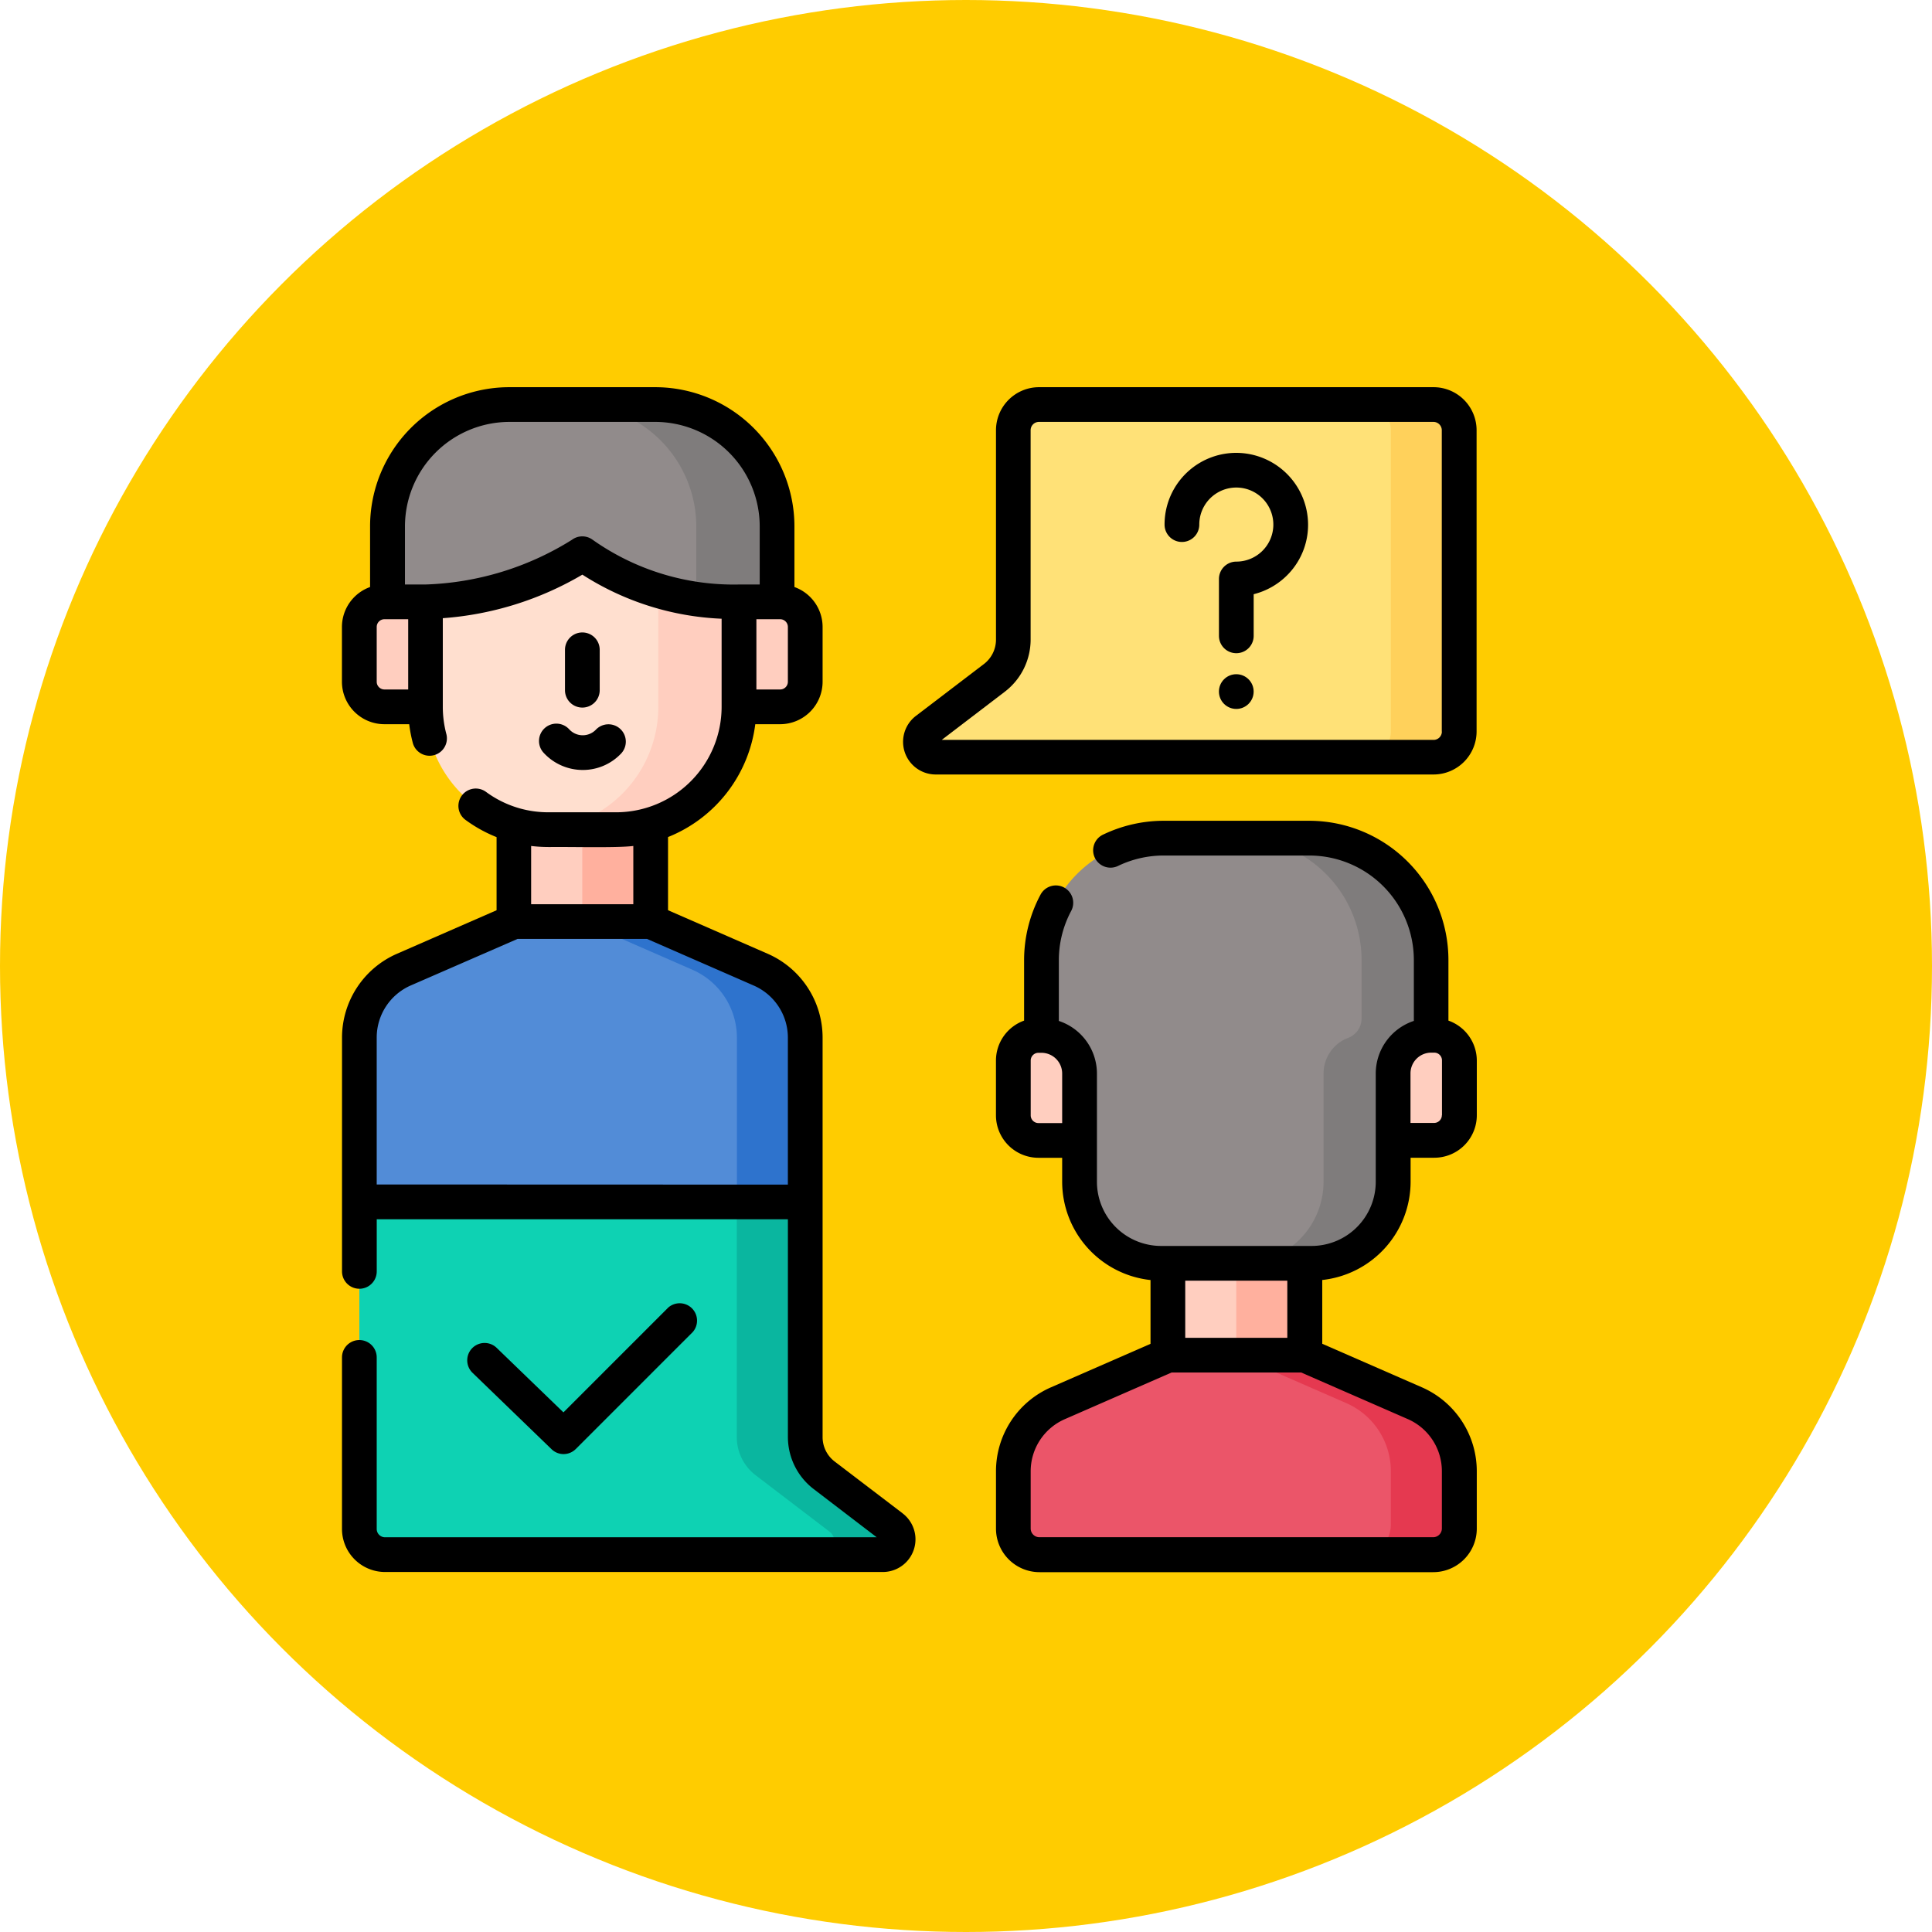 <svg xmlns="http://www.w3.org/2000/svg" width="71" height="71" viewBox="0 0 71 71">
  <g id="Grupo_1119193" data-name="Grupo 1119193" transform="translate(-194.051 -674)">
    <circle id="Elipse_11636" data-name="Elipse 11636" cx="35.5" cy="35.5" r="35.5" transform="translate(194.051 674)" fill="#fc0"/>
    <g id="Grupo_1119192" data-name="Grupo 1119192" transform="translate(195.77 688.229)">
      <g id="Grupo_1119188" data-name="Grupo 1119188" transform="translate(11.487 0.638)">
        <path id="Trazado_913676" data-name="Trazado 913676" d="M29.056,230.929H24.03L19.985,232.7a2.727,2.727,0,0,0-1.635,2.5v6.035H34.736V235.2a2.727,2.727,0,0,0-1.635-2.5Z" transform="translate(-18.35 -211.928)" fill="#528cd7"/>
        <path id="Trazado_913677" data-name="Trazado 913677" d="M122.91,235.2v6.035H120.4V235.2a2.727,2.727,0,0,0-1.634-2.5l-4.043-1.767h2.51l4.045,1.768A2.727,2.727,0,0,1,122.91,235.2Z" transform="translate(-106.525 -211.929)" fill="#2e73cd"/>
        <path id="Trazado_913678" data-name="Trazado 913678" d="M85.139,158.539h5.026V164.7H85.139Z" transform="translate(-79.459 -145.694)" fill="#ffcebf"/>
        <path id="Trazado_913679" data-name="Trazado 913679" d="M114.695,158.534h2.513v6.156h-2.513Z" transform="translate(-106.502 -145.69)" fill="#ffb09e"/>
        <path id="Trazado_913680" data-name="Trazado 913680" d="M53.961,62.509H51.466A4.513,4.513,0,0,1,46.953,58V50.548H58.474V58A4.513,4.513,0,0,1,53.961,62.509Z" transform="translate(-44.52 -46.887)" fill="#ffdfcf"/>
        <path id="Trazado_913681" data-name="Trazado 913681" d="M104.536,50.542v7.449a4.513,4.513,0,0,1-4.513,4.513H97.528c-.078,0-.155,0-.232-.006a4.514,4.514,0,0,0,4.273-4.507V50.542Z" transform="translate(-90.582 -46.881)" fill="#ffcebf"/>
        <path id="Trazado_913682" data-name="Trazado 913682" d="M43.911,9.265A4.478,4.478,0,0,0,40.347,7.5H34.994a4.481,4.481,0,0,0-4.482,4.482v3.056l1.4-.287a11.377,11.377,0,0,0,5.761-1.772,9.648,9.648,0,0,0,5.76,1.772l1.4.287V11.982a4.479,4.479,0,0,0-.918-2.717Z" transform="translate(-29.478 -7.5)" fill="#918b8b"/>
        <path id="Trazado_913683" data-name="Trazado 913683" d="M118.725,11.979v3.056l-1.4-.286a11,11,0,0,1-1.57-.109V11.979A4.482,4.482,0,0,0,111.276,7.5h2.967a4.482,4.482,0,0,1,4.482,4.482Z" transform="translate(-103.373 -7.497)" fill="#7f7c7c"/>
        <g id="Grupo_1119186" data-name="Grupo 1119186" transform="translate(0 7.251)">
          <path id="Trazado_913684" data-name="Trazado 913684" d="M183.94,92.768h-1.51v3.858h1.51a.922.922,0,0,0,.922-.922V93.69A.922.922,0,0,0,183.94,92.768Z" transform="translate(-168.477 -92.768)" fill="#ffcebf"/>
          <path id="Trazado_913685" data-name="Trazado 913685" d="M19.272,92.768h1.51v3.858h-1.51a.922.922,0,0,1-.922-.922V93.69A.922.922,0,0,1,19.272,92.768Z" transform="translate(-18.35 -92.768)" fill="#ffcebf"/>
          <path id="Trazado_913686" data-name="Trazado 913686" d="M367.756,345.894h5.026v6.156h-5.026Z" transform="translate(-338.042 -324.368)" fill="#ffcebf"/>
        </g>
        <path id="Trazado_913687" data-name="Trazado 913687" d="M397.313,345.889h2.513v6.156h-2.513Z" transform="translate(-365.086 -317.112)" fill="#ffb09e"/>
        <path id="Trazado_913688" data-name="Trazado 913688" d="M317.356,422.547v2.106a.959.959,0,0,1-.958.958H301.928a.958.958,0,0,1-.958-.958v-2.106a2.727,2.727,0,0,1,1.635-2.5l4.045-1.768h5.026l4.045,1.768A2.727,2.727,0,0,1,317.356,422.547Z" transform="translate(-276.936 -383.347)" fill="#eb5569"/>
        <path id="Trazado_913689" data-name="Trazado 913689" d="M405.5,422.547v2.106a.958.958,0,0,1-.958.958H402.22a1.181,1.181,0,0,0,.77-1.107v-1.959a2.729,2.729,0,0,0-1.635-2.5l-4.045-1.767h2.513l4.045,1.768A2.727,2.727,0,0,1,405.5,422.547Z" transform="translate(-365.083 -383.347)" fill="#e53950"/>
        <path id="Trazado_913690" data-name="Trazado 913690" d="M466.557,280.124h-1.51v3.858h1.51a.922.922,0,0,0,.922-.922v-2.014A.922.922,0,0,0,466.557,280.124Z" transform="translate(-427.06 -256.94)" fill="#ffcebf"/>
        <path id="Trazado_913691" data-name="Trazado 913691" d="M301.89,280.124h1.51v3.858h-1.51a.922.922,0,0,1-.922-.922v-2.014A.922.922,0,0,1,301.89,280.124Z" transform="translate(-276.934 -256.94)" fill="#ffcebf"/>
        <path id="Trazado_913692" data-name="Trazado 913692" d="M264.307,8.443v7.7a1.76,1.76,0,0,1-.691,1.4l-2.492,1.9a.567.567,0,0,0,.344,1.017h18.283a.943.943,0,0,0,.943-.943V8.443a.943.943,0,0,0-.943-.943h-14.5a.943.943,0,0,0-.943.943Z" transform="translate(-240.273 -7.5)" fill="#ffe177"/>
        <path id="Trazado_913693" data-name="Trazado 913693" d="M456.466,8.443V19.52a.943.943,0,0,1-.943.943H453.01a.944.944,0,0,0,.943-.943V8.443a.943.943,0,0,0-.943-.943h2.513A.943.943,0,0,1,456.466,8.443Z" transform="translate(-416.046 -7.5)" fill="#ffd15b"/>
        <path id="Trazado_913694" data-name="Trazado 913694" d="M34.735,352.074v8.643a1.76,1.76,0,0,0,.691,1.4l2.492,1.9a.567.567,0,0,1-.344,1.017H19.292a.943.943,0,0,1-.943-.943V352.074Z" transform="translate(-18.349 -322.771)" fill="#0ed2b3"/>
        <path id="Trazado_913695" data-name="Trazado 913695" d="M186.833,365.033h-2.1a.486.486,0,0,0,.148-.849l-2.712-2.071a1.762,1.762,0,0,1-.691-1.4V352.07h2.513v8.644a1.762,1.762,0,0,0,.691,1.4l2.492,1.9A.567.567,0,0,1,186.833,365.033Z" transform="translate(-167.607 -322.767)" fill="#0ab69f"/>
        <g id="Grupo_1119187" data-name="Grupo 1119187" transform="translate(25.068 15.933)">
          <path id="Trazado_913696" data-name="Trazado 913696" d="M326.528,196.62a4.478,4.478,0,0,0-3.564-1.764h-5.354a4.481,4.481,0,0,0-4.482,4.482v2.769a1.4,1.4,0,0,1,1.4,1.4v3.977a3,3,0,0,0,3,3h5.53a3,3,0,0,0,3-3V203.5a1.4,1.4,0,0,1,1.4-1.4h0v-2.769a4.479,4.479,0,0,0-.918-2.717Z" transform="translate(-313.129 -194.855)" fill="#918b8b"/>
          <path id="Trazado_913697" data-name="Trazado 913697" d="M405.822,199.341v2.769a1.4,1.4,0,0,0-1.4,1.4v3.977a3,3,0,0,1-3,3h-2.551a3,3,0,0,0,3-3v-3.977a1.4,1.4,0,0,1,.911-1.312.756.756,0,0,0,.486-.711v-2.145a4.48,4.48,0,0,0-4.481-4.481h2.551a4.48,4.48,0,0,1,4.481,4.481Z" transform="translate(-391.505 -194.86)" fill="#7f7c7c"/>
        </g>
      </g>
      <g id="Grupo_1119191" data-name="Grupo 1119191" transform="translate(10.849 0)">
        <path id="Trazado_913698" data-name="Trazado 913698" d="M310.094,194.7v-2.225a5.12,5.12,0,0,0-5.119-5.119h-5.354a5.151,5.151,0,0,0-2.2.5.638.638,0,1,0,.549,1.151,3.868,3.868,0,0,1,1.655-.374h5.354a3.844,3.844,0,0,1,3.844,3.844v2.234a2.04,2.04,0,0,0-1.4,1.934v3.978a2.36,2.36,0,0,1-2.358,2.358h-5.53a2.36,2.36,0,0,1-2.358-2.358v-3.977a2.04,2.04,0,0,0-1.4-1.934v-2.234a3.838,3.838,0,0,1,.449-1.8.638.638,0,1,0-1.126-.6,5.11,5.11,0,0,0-.6,2.4V194.7a1.561,1.561,0,0,0-1.034,1.467v2.014a1.562,1.562,0,0,0,1.56,1.56h.873v.88a3.638,3.638,0,0,0,3.247,3.613v2.344l-3.662,1.6a3.365,3.365,0,0,0-2.017,3.084v2.107a1.6,1.6,0,0,0,1.6,1.6h14.469a1.6,1.6,0,0,0,1.6-1.6V211.26a3.365,3.365,0,0,0-2.017-3.084l-3.662-1.6v-2.344a3.638,3.638,0,0,0,3.247-3.613v-.88h.873a1.562,1.562,0,0,0,1.56-1.56v-2.014A1.562,1.562,0,0,0,310.094,194.7Zm-15.067,3.765a.284.284,0,0,1-.284-.284v-2.014a.284.284,0,0,1,.284-.284l.056,0,.056,0a.762.762,0,0,1,.76.761v1.821Zm9.146,7.892h-3.751v-2.1h3.751Zm5.68,4.9v2.107a.321.321,0,0,1-.321.321H295.063a.321.321,0,0,1-.321-.321V211.26A2.09,2.09,0,0,1,296,209.345l3.922-1.714h4.76l3.922,1.714A2.089,2.089,0,0,1,309.853,211.26Zm0-13.081a.285.285,0,0,1-.284.284H308.7v-1.822a.762.762,0,0,1,.76-.761l.05,0c.021,0,.042,0,.063,0a.284.284,0,0,1,.284.284v2.014Z" transform="translate(-269.433 -171.422)"/>
        <path id="Trazado_913699" data-name="Trazado 913699" d="M272.875,0h-14.5a1.583,1.583,0,0,0-1.581,1.581v7.7a1.129,1.129,0,0,1-.441.891l-2.492,1.9a1.2,1.2,0,0,0,.731,2.161h18.283a1.583,1.583,0,0,0,1.581-1.581V1.581A1.583,1.583,0,0,0,272.875,0Zm.305,12.657a.305.305,0,0,1-.305.305H254.8l2.325-1.776a2.411,2.411,0,0,0,.942-1.905v-7.7a.305.305,0,0,1,.305-.305h14.5a.306.306,0,0,1,.305.305V12.657Z" transform="translate(-232.76 0)"/>
        <path id="Trazado_913700" data-name="Trazado 913700" d="M31.444,41.379l-2.492-1.9a1.128,1.128,0,0,1-.441-.891V23.905a3.365,3.365,0,0,0-2.018-3.084l-3.662-1.6V16.532a5.163,5.163,0,0,0,3.206-4.147h.914a1.562,1.562,0,0,0,1.56-1.56V8.811a1.561,1.561,0,0,0-1.035-1.467V5.119A5.12,5.12,0,0,0,22.357,0H17a5.118,5.118,0,0,0-5.119,5.119V7.344a1.561,1.561,0,0,0-1.034,1.467v2.014a1.562,1.562,0,0,0,1.56,1.56h.912a5.133,5.133,0,0,0,.138.709.638.638,0,0,0,1.231-.333,3.89,3.89,0,0,1-.134-1.014V8.489a11.782,11.782,0,0,0,5.129-1.6A10.261,10.261,0,0,0,24.8,8.509v3.238a3.88,3.88,0,0,1-3.875,3.875H18.433a3.885,3.885,0,0,1-1.067-.148l-.02-.006a3.847,3.847,0,0,1-1.21-.6.638.638,0,0,0-.757,1.027,5.145,5.145,0,0,0,1.151.64v2.687l-3.662,1.6a3.365,3.365,0,0,0-2.018,3.084v8.588a.638.638,0,0,0,1.276,0V30.578h15.11v8.006a2.412,2.412,0,0,0,.942,1.905L30.5,42.265H12.43a.306.306,0,0,1-.305-.305V35.655a.638.638,0,1,0-1.276,0V41.96a1.583,1.583,0,0,0,1.581,1.581H30.712a1.2,1.2,0,0,0,.731-2.161ZM27.235,10.825a.284.284,0,0,1-.284.284h-.873V8.527h.873a.284.284,0,0,1,.284.284Zm-15.11,0V8.811a.284.284,0,0,1,.284-.284h.873v2.582h-.873a.285.285,0,0,1-.284-.284ZM19.3,5.608a10.775,10.775,0,0,1-5.385,1.643h-.752V5.119A3.845,3.845,0,0,1,17,1.276h5.354A3.844,3.844,0,0,1,26.2,5.119V7.251h-.76A8.975,8.975,0,0,1,20.05,5.6.638.638,0,0,0,19.3,5.608ZM18.432,16.9c.714-.015,2.5.038,3.123-.04V19H17.8V16.86a5.233,5.233,0,0,0,.628.038ZM12.125,29.3v-5.4a2.09,2.09,0,0,1,1.253-1.915L17.3,20.276h4.76l3.922,1.714a2.09,2.09,0,0,1,1.253,1.915v5.4Z" transform="translate(-10.849 0)"/>
        <path id="Trazado_913701" data-name="Trazado 913701" d="M368.994,28.389a2.635,2.635,0,0,0-2.665,2.269,2.665,2.665,0,0,0-.025.367.638.638,0,1,0,1.276,0,1.392,1.392,0,0,1,.013-.191,1.361,1.361,0,1,1,1.348,1.551.638.638,0,0,0-.638.638v2.09a.638.638,0,1,0,1.276,0V33.583a2.648,2.648,0,0,0,1.274-.742,2.616,2.616,0,0,0,.721-1.954A2.644,2.644,0,0,0,368.994,28.389Z" transform="translate(-336.075 -25.975)"/>
        <path id="Trazado_913702" data-name="Trazado 913702" d="M68.38,401.09a.636.636,0,0,0,.451-.187l4.3-4.3a.638.638,0,0,0-.9-.9l-3.854,3.854-2.462-2.379a.638.638,0,0,0-.887.917l2.912,2.815A.635.635,0,0,0,68.38,401.09Z" transform="translate(-60.239 -361.882)"/>
        <circle id="Elipse_11863" data-name="Elipse 11863" cx="0.638" cy="0.638" r="0.638" transform="translate(32.227 10.548)"/>
        <g id="Grupo_1119189" data-name="Grupo 1119189" transform="translate(8.195 9.014)">
          <path id="Trazado_913703" data-name="Trazado 913703" d="M107.858,108.757a.638.638,0,0,1-.638-.638v-1.485a.638.638,0,0,1,1.276,0v1.485A.638.638,0,0,1,107.858,108.757Z" transform="translate(-107.22 -105.997)"/>
        </g>
        <g id="Grupo_1119190" data-name="Grupo 1119190" transform="translate(7.247 12.372)">
          <path id="Trazado_913704" data-name="Trazado 913704" d="M97.666,147.182a1.954,1.954,0,0,1-1.429-.624.638.638,0,1,1,.936-.867.673.673,0,0,0,.974.014.638.638,0,1,1,.911.893A1.934,1.934,0,0,1,97.666,147.182Z" transform="translate(-96.067 -145.487)"/>
        </g>
      </g>
    </g>
  </g>
</svg>
